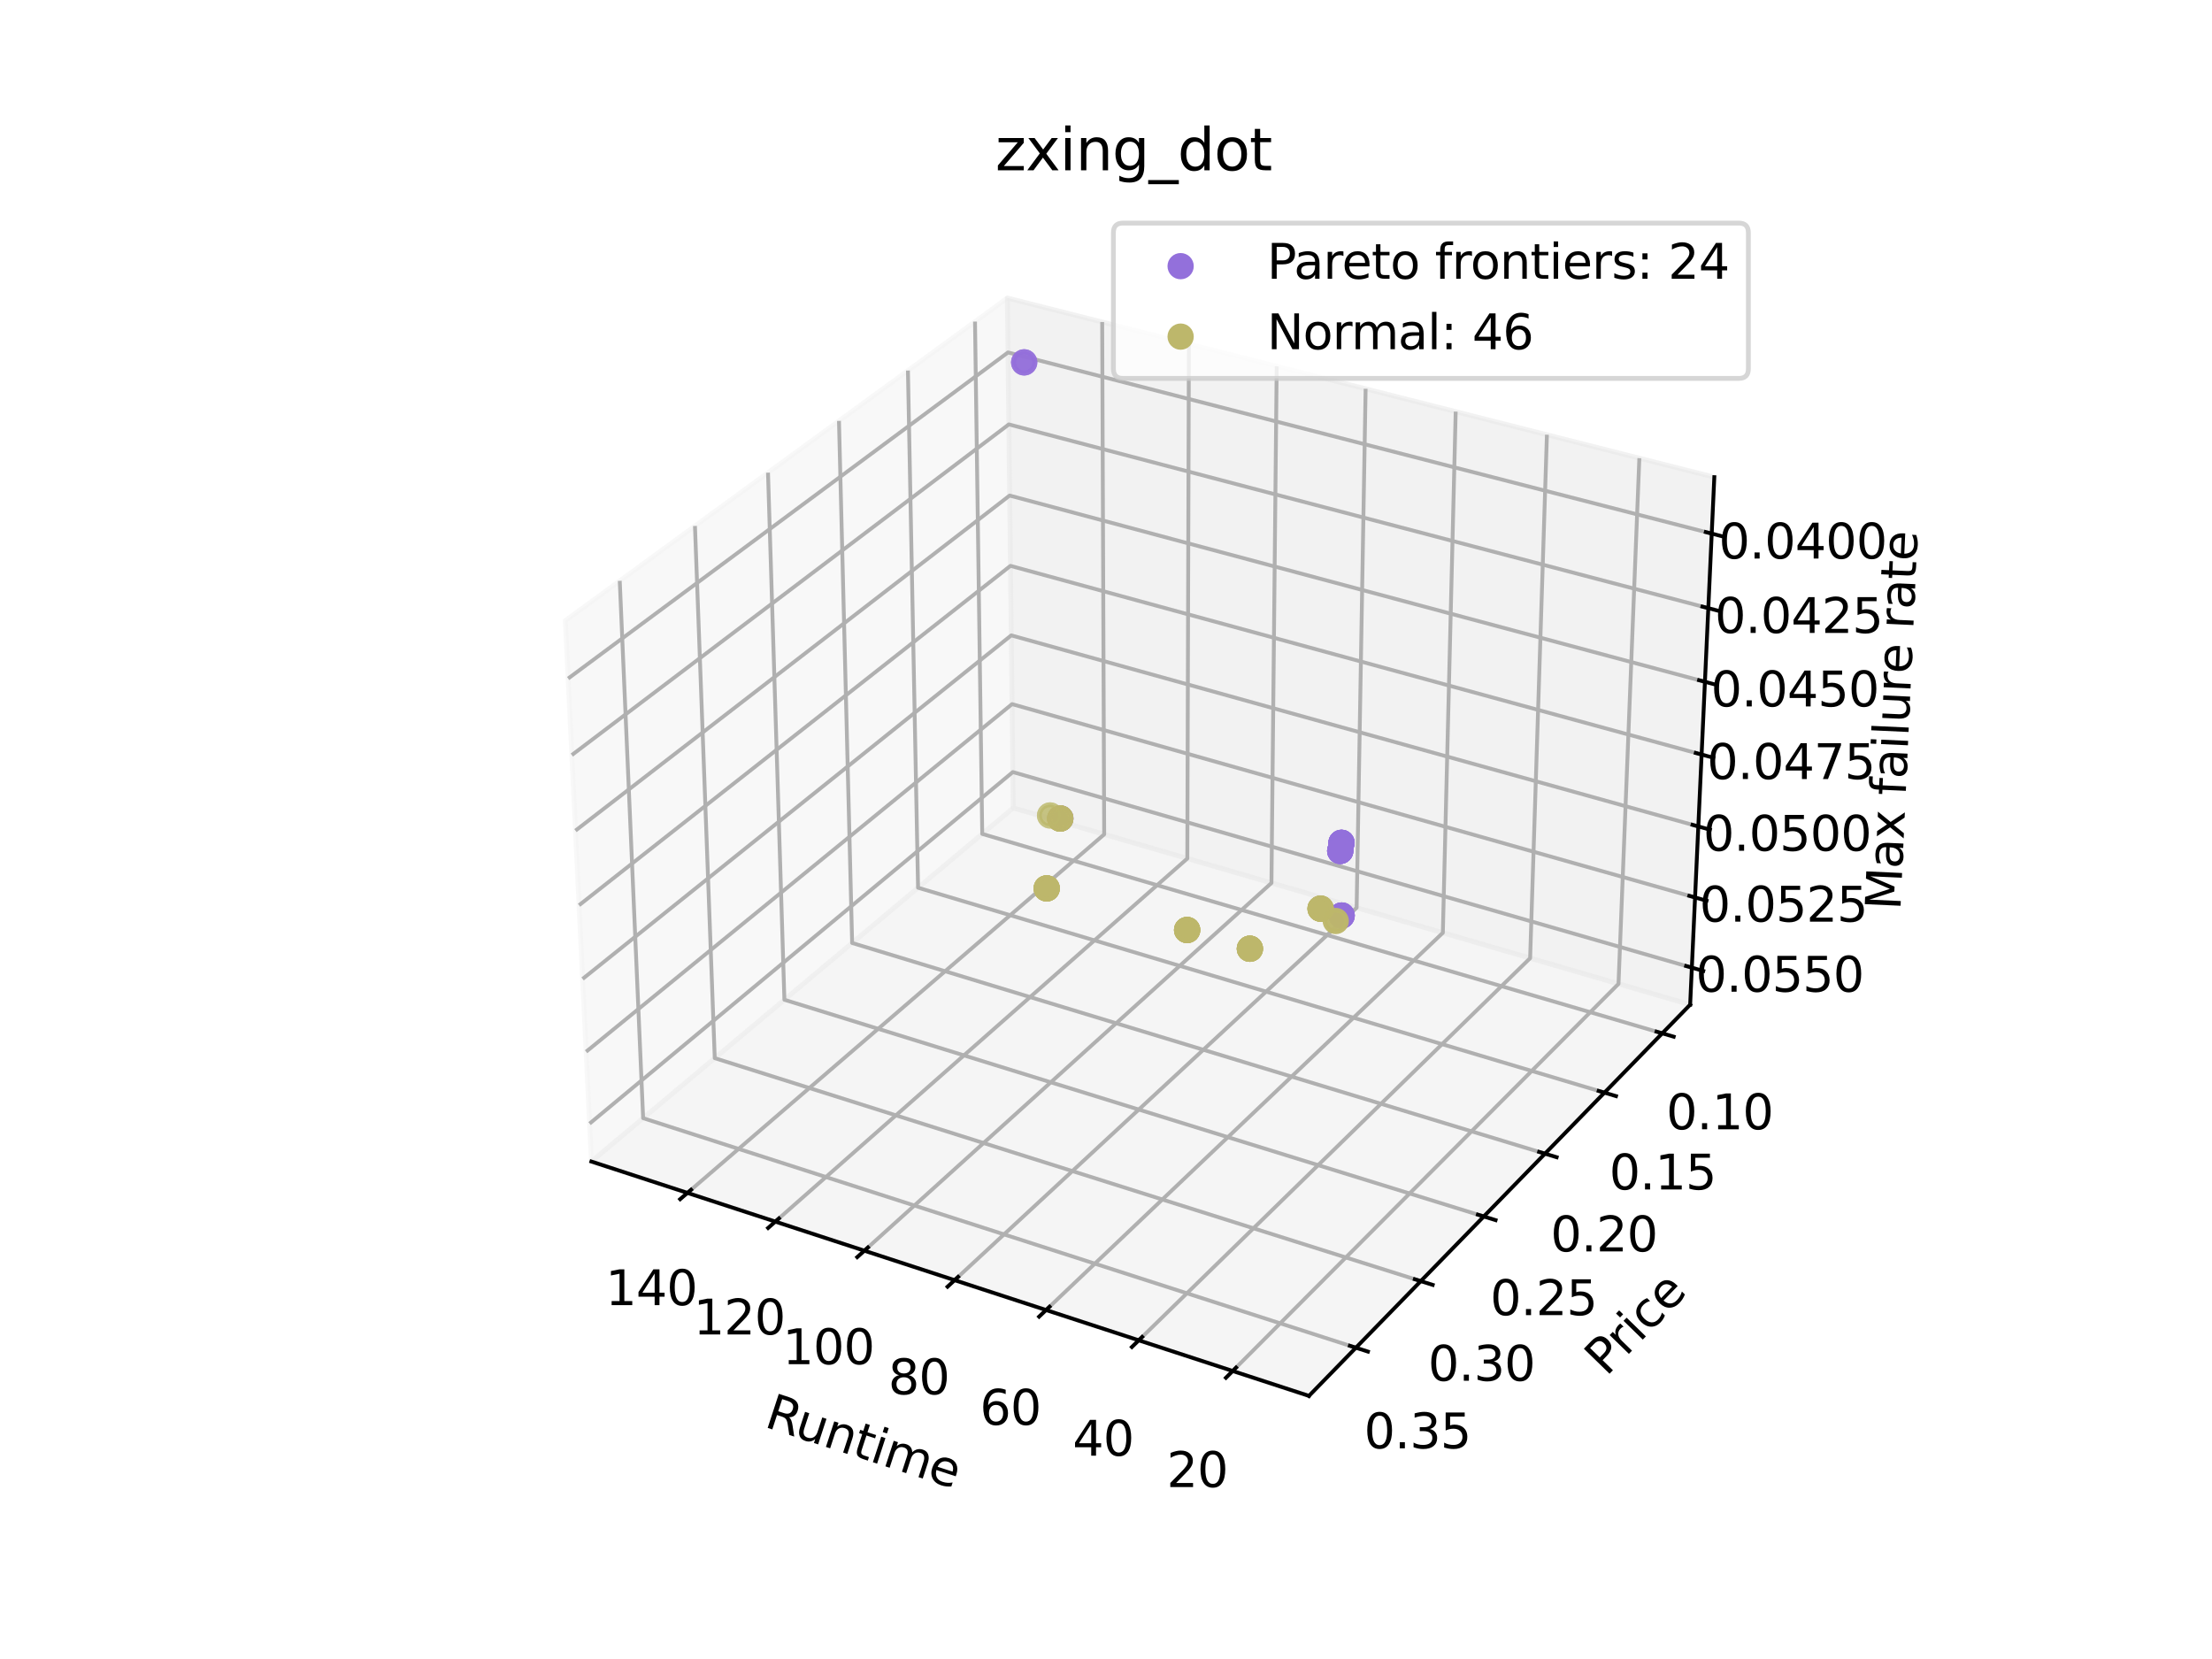 <?xml version="1.0" encoding="utf-8" standalone="no"?>
<!DOCTYPE svg PUBLIC "-//W3C//DTD SVG 1.1//EN"
  "http://www.w3.org/Graphics/SVG/1.1/DTD/svg11.dtd">
<svg xmlns:xlink="http://www.w3.org/1999/xlink" width="460.8pt" height="345.6pt" viewBox="0 0 460.8 345.6" xmlns="http://www.w3.org/2000/svg" version="1.1">
 <defs>
  <style type="text/css">*{stroke-linejoin: round; stroke-linecap: butt}</style>
 </defs>
 <g id="figure_1">
  <g id="patch_1">
   <path d="M 0 345.6 
L 460.8 345.6 
L 460.8 0 
L 0 0 
z
" style="fill: #ffffff"/>
  </g>
  <g id="patch_2">
   <path d="M 103.104 307.584 
L 369.216 307.584 
L 369.216 41.472 
L 103.104 41.472 
z
" style="fill: #ffffff"/>
  </g>
  <g id="pane3d_1">
   <g id="patch_3">
    <path d="M 209.855 62.074 
L 117.77 129.273 
L 123.197 241.969 
L 211.076 168.307 
" style="fill: #f2f2f2; opacity: 0.5; stroke: #f2f2f2; stroke-linejoin: miter"/>
   </g>
  </g>
  <g id="pane3d_2">
   <g id="patch_4">
    <path d="M 357.123 99.402 
L 209.855 62.074 
L 211.076 168.307 
L 352.09 209.295 
" style="fill: #e6e6e6; opacity: 0.5; stroke: #e6e6e6; stroke-linejoin: miter"/>
   </g>
  </g>
  <g id="pane3d_3">
   <g id="patch_5">
    <path d="M 352.09 209.295 
L 211.076 168.307 
L 123.197 241.969 
L 272.679 290.79 
" style="fill: #ececec; opacity: 0.5; stroke: #ececec; stroke-linejoin: miter"/>
   </g>
  </g>
  <g id="grid3d_1">
   <g id="Line3DCollection_1">
    <path d="M 256.794 285.602 
L 337.164 204.956 
L 341.505 95.443 
" style="fill: none; stroke: #b0b0b0; stroke-width: 0.8"/>
    <path d="M 237.222 279.21 
L 318.754 199.605 
L 322.252 90.563 
" style="fill: none; stroke: #b0b0b0; stroke-width: 0.8"/>
    <path d="M 217.913 272.904 
L 300.571 194.32 
L 303.247 85.746 
" style="fill: none; stroke: #b0b0b0; stroke-width: 0.8"/>
    <path d="M 198.862 266.682 
L 282.611 189.1 
L 284.484 80.99 
" style="fill: none; stroke: #b0b0b0; stroke-width: 0.8"/>
    <path d="M 180.064 260.542 
L 264.868 183.943 
L 265.959 76.295 
" style="fill: none; stroke: #b0b0b0; stroke-width: 0.8"/>
    <path d="M 161.513 254.483 
L 247.34 178.848 
L 247.668 71.659 
" style="fill: none; stroke: #b0b0b0; stroke-width: 0.8"/>
    <path d="M 143.205 248.504 
L 230.023 173.815 
L 229.605 67.08 
" style="fill: none; stroke: #b0b0b0; stroke-width: 0.8"/>
   </g>
  </g>
  <g id="grid3d_2">
   <g id="Line3DCollection_2">
    <path d="M 203.111 66.995 
L 204.618 173.721 
L 346.278 215.26 
" style="fill: none; stroke: #b0b0b0; stroke-width: 0.8"/>
    <path d="M 189.14 77.19 
L 191.249 184.927 
L 334.235 227.618 
" style="fill: none; stroke: #b0b0b0; stroke-width: 0.8"/>
    <path d="M 174.772 87.676 
L 177.517 196.438 
L 321.848 240.331 
" style="fill: none; stroke: #b0b0b0; stroke-width: 0.8"/>
    <path d="M 159.989 98.464 
L 163.405 208.267 
L 309.1 253.414 
" style="fill: none; stroke: #b0b0b0; stroke-width: 0.8"/>
    <path d="M 144.772 109.568 
L 148.897 220.427 
L 295.975 266.883 
" style="fill: none; stroke: #b0b0b0; stroke-width: 0.8"/>
    <path d="M 129.104 121.002 
L 133.977 232.933 
L 282.458 280.754 
" style="fill: none; stroke: #b0b0b0; stroke-width: 0.8"/>
   </g>
  </g>
  <g id="grid3d_3">
   <g id="Line3DCollection_3">
    <path d="M 356.584 111.16 
L 209.985 73.419 
L 118.352 141.349 
" style="fill: none; stroke: #b0b0b0; stroke-width: 0.8"/>
    <path d="M 355.873 126.689 
L 210.157 88.41 
L 119.119 157.291 
" style="fill: none; stroke: #b0b0b0; stroke-width: 0.8"/>
    <path d="M 355.171 142.03 
L 210.328 103.229 
L 119.878 173.033 
" style="fill: none; stroke: #b0b0b0; stroke-width: 0.8"/>
    <path d="M 354.477 157.186 
L 210.496 117.878 
L 120.626 188.578 
" style="fill: none; stroke: #b0b0b0; stroke-width: 0.8"/>
    <path d="M 353.791 172.161 
L 210.663 132.36 
L 121.365 203.931 
" style="fill: none; stroke: #b0b0b0; stroke-width: 0.8"/>
    <path d="M 353.113 186.959 
L 210.827 146.679 
L 122.096 219.094 
" style="fill: none; stroke: #b0b0b0; stroke-width: 0.8"/>
    <path d="M 352.444 201.581 
L 210.99 160.836 
L 122.817 234.071 
" style="fill: none; stroke: #b0b0b0; stroke-width: 0.8"/>
   </g>
  </g>
  <g id="axis3d_1">
   <g id="line2d_1">
    <path d="M 123.197 241.969 
L 272.679 290.79 
" style="fill: none; stroke: #000000; stroke-width: 0.8; stroke-linecap: square"/>
   </g>
   <g id="xtick_1">
    <g id="line2d_2">
     <path d="M 257.496 284.897 
L 255.386 287.015 
" style="fill: none; stroke: #000000; stroke-width: 0.8; stroke-linecap: square"/>
    </g>
    <g id="text_1">
     <!-- 20 -->
     <g transform="translate(243.046 309.778) scale(0.1 -0.1)">
      <defs>
       <path id="DejaVuSans-32" d="M 1228 531 
L 3431 531 
L 3431 0 
L 469 0 
L 469 531 
Q 828 903 1448 1529 
Q 2069 2156 2228 2338 
Q 2531 2678 2651 2914 
Q 2772 3150 2772 3378 
Q 2772 3750 2511 3984 
Q 2250 4219 1831 4219 
Q 1534 4219 1204 4116 
Q 875 4013 500 3803 
L 500 4441 
Q 881 4594 1212 4672 
Q 1544 4750 1819 4750 
Q 2544 4750 2975 4387 
Q 3406 4025 3406 3419 
Q 3406 3131 3298 2873 
Q 3191 2616 2906 2266 
Q 2828 2175 2409 1742 
Q 1991 1309 1228 531 
z
" transform="scale(0.016)"/>
       <path id="DejaVuSans-30" d="M 2034 4250 
Q 1547 4250 1301 3770 
Q 1056 3291 1056 2328 
Q 1056 1369 1301 889 
Q 1547 409 2034 409 
Q 2525 409 2770 889 
Q 3016 1369 3016 2328 
Q 3016 3291 2770 3770 
Q 2525 4250 2034 4250 
z
M 2034 4750 
Q 2819 4750 3233 4129 
Q 3647 3509 3647 2328 
Q 3647 1150 3233 529 
Q 2819 -91 2034 -91 
Q 1250 -91 836 529 
Q 422 1150 422 2328 
Q 422 3509 836 4129 
Q 1250 4750 2034 4750 
z
" transform="scale(0.016)"/>
      </defs>
      <use xlink:href="#DejaVuSans-32"/>
      <use xlink:href="#DejaVuSans-30" x="63.623"/>
     </g>
    </g>
   </g>
   <g id="xtick_2">
    <g id="line2d_3">
     <path d="M 237.934 278.514 
L 235.795 280.604 
" style="fill: none; stroke: #000000; stroke-width: 0.8; stroke-linecap: square"/>
    </g>
    <g id="text_2">
     <!-- 40 -->
     <g transform="translate(223.449 303.249) scale(0.1 -0.1)">
      <defs>
       <path id="DejaVuSans-34" d="M 2419 4116 
L 825 1625 
L 2419 1625 
L 2419 4116 
z
M 2253 4666 
L 3047 4666 
L 3047 1625 
L 3713 1625 
L 3713 1100 
L 3047 1100 
L 3047 0 
L 2419 0 
L 2419 1100 
L 313 1100 
L 313 1709 
L 2253 4666 
z
" transform="scale(0.016)"/>
      </defs>
      <use xlink:href="#DejaVuSans-34"/>
      <use xlink:href="#DejaVuSans-30" x="63.623"/>
     </g>
    </g>
   </g>
   <g id="xtick_3">
    <g id="line2d_4">
     <path d="M 218.635 272.218 
L 216.467 274.279 
" style="fill: none; stroke: #000000; stroke-width: 0.8; stroke-linecap: square"/>
    </g>
    <g id="text_3">
     <!-- 60 -->
     <g transform="translate(204.116 296.808) scale(0.1 -0.1)">
      <defs>
       <path id="DejaVuSans-36" d="M 2113 2584 
Q 1688 2584 1439 2293 
Q 1191 2003 1191 1497 
Q 1191 994 1439 701 
Q 1688 409 2113 409 
Q 2538 409 2786 701 
Q 3034 994 3034 1497 
Q 3034 2003 2786 2293 
Q 2538 2584 2113 2584 
z
M 3366 4563 
L 3366 3988 
Q 3128 4100 2886 4159 
Q 2644 4219 2406 4219 
Q 1781 4219 1451 3797 
Q 1122 3375 1075 2522 
Q 1259 2794 1537 2939 
Q 1816 3084 2150 3084 
Q 2853 3084 3261 2657 
Q 3669 2231 3669 1497 
Q 3669 778 3244 343 
Q 2819 -91 2113 -91 
Q 1303 -91 875 529 
Q 447 1150 447 2328 
Q 447 3434 972 4092 
Q 1497 4750 2381 4750 
Q 2619 4750 2861 4703 
Q 3103 4656 3366 4563 
z
" transform="scale(0.016)"/>
      </defs>
      <use xlink:href="#DejaVuSans-36"/>
      <use xlink:href="#DejaVuSans-30" x="63.623"/>
     </g>
    </g>
   </g>
   <g id="xtick_4">
    <g id="line2d_5">
     <path d="M 199.593 266.005 
L 197.398 268.038 
" style="fill: none; stroke: #000000; stroke-width: 0.8; stroke-linecap: square"/>
    </g>
    <g id="text_4">
     <!-- 80 -->
     <g transform="translate(185.043 290.453) scale(0.1 -0.1)">
      <defs>
       <path id="DejaVuSans-38" d="M 2034 2216 
Q 1584 2216 1326 1975 
Q 1069 1734 1069 1313 
Q 1069 891 1326 650 
Q 1584 409 2034 409 
Q 2484 409 2743 651 
Q 3003 894 3003 1313 
Q 3003 1734 2745 1975 
Q 2488 2216 2034 2216 
z
M 1403 2484 
Q 997 2584 770 2862 
Q 544 3141 544 3541 
Q 544 4100 942 4425 
Q 1341 4750 2034 4750 
Q 2731 4750 3128 4425 
Q 3525 4100 3525 3541 
Q 3525 3141 3298 2862 
Q 3072 2584 2669 2484 
Q 3125 2378 3379 2068 
Q 3634 1759 3634 1313 
Q 3634 634 3220 271 
Q 2806 -91 2034 -91 
Q 1263 -91 848 271 
Q 434 634 434 1313 
Q 434 1759 690 2068 
Q 947 2378 1403 2484 
z
M 1172 3481 
Q 1172 3119 1398 2916 
Q 1625 2713 2034 2713 
Q 2441 2713 2670 2916 
Q 2900 3119 2900 3481 
Q 2900 3844 2670 4047 
Q 2441 4250 2034 4250 
Q 1625 4250 1398 4047 
Q 1172 3844 1172 3481 
z
" transform="scale(0.016)"/>
      </defs>
      <use xlink:href="#DejaVuSans-38"/>
      <use xlink:href="#DejaVuSans-30" x="63.623"/>
     </g>
    </g>
   </g>
   <g id="xtick_5">
    <g id="line2d_6">
     <path d="M 180.804 259.874 
L 178.582 261.881 
" style="fill: none; stroke: #000000; stroke-width: 0.8; stroke-linecap: square"/>
    </g>
    <g id="text_5">
     <!-- 100 -->
     <g transform="translate(163.042 284.182) scale(0.1 -0.1)">
      <defs>
       <path id="DejaVuSans-31" d="M 794 531 
L 1825 531 
L 1825 4091 
L 703 3866 
L 703 4441 
L 1819 4666 
L 2450 4666 
L 2450 531 
L 3481 531 
L 3481 0 
L 794 0 
L 794 531 
z
" transform="scale(0.016)"/>
      </defs>
      <use xlink:href="#DejaVuSans-31"/>
      <use xlink:href="#DejaVuSans-30" x="63.623"/>
      <use xlink:href="#DejaVuSans-30" x="127.246"/>
     </g>
    </g>
   </g>
   <g id="xtick_6">
    <g id="line2d_7">
     <path d="M 162.261 253.824 
L 160.014 255.805 
" style="fill: none; stroke: #000000; stroke-width: 0.8; stroke-linecap: square"/>
    </g>
    <g id="text_6">
     <!-- 120 -->
     <g transform="translate(144.47 277.995) scale(0.1 -0.1)">
      <use xlink:href="#DejaVuSans-31"/>
      <use xlink:href="#DejaVuSans-32" x="63.623"/>
      <use xlink:href="#DejaVuSans-30" x="127.246"/>
     </g>
    </g>
   </g>
   <g id="xtick_7">
    <g id="line2d_8">
     <path d="M 143.961 247.853 
L 141.689 249.808 
" style="fill: none; stroke: #000000; stroke-width: 0.8; stroke-linecap: square"/>
    </g>
    <g id="text_7">
     <!-- 140 -->
     <g transform="translate(126.143 271.889) scale(0.1 -0.1)">
      <use xlink:href="#DejaVuSans-31"/>
      <use xlink:href="#DejaVuSans-34" x="63.623"/>
      <use xlink:href="#DejaVuSans-30" x="127.246"/>
     </g>
    </g>
   </g>
   <g id="text_8">
    <!-- Runtime -->
    <g transform="translate(158.969 297.148) rotate(-341.913) scale(0.1 -0.1)">
     <defs>
      <path id="DejaVuSans-52" d="M 2841 2188 
Q 3044 2119 3236 1894 
Q 3428 1669 3622 1275 
L 4263 0 
L 3584 0 
L 2988 1197 
Q 2756 1666 2539 1819 
Q 2322 1972 1947 1972 
L 1259 1972 
L 1259 0 
L 628 0 
L 628 4666 
L 2053 4666 
Q 2853 4666 3247 4331 
Q 3641 3997 3641 3322 
Q 3641 2881 3436 2590 
Q 3231 2300 2841 2188 
z
M 1259 4147 
L 1259 2491 
L 2053 2491 
Q 2509 2491 2742 2702 
Q 2975 2913 2975 3322 
Q 2975 3731 2742 3939 
Q 2509 4147 2053 4147 
L 1259 4147 
z
" transform="scale(0.016)"/>
      <path id="DejaVuSans-75" d="M 544 1381 
L 544 3500 
L 1119 3500 
L 1119 1403 
Q 1119 906 1312 657 
Q 1506 409 1894 409 
Q 2359 409 2629 706 
Q 2900 1003 2900 1516 
L 2900 3500 
L 3475 3500 
L 3475 0 
L 2900 0 
L 2900 538 
Q 2691 219 2414 64 
Q 2138 -91 1772 -91 
Q 1169 -91 856 284 
Q 544 659 544 1381 
z
M 1991 3584 
L 1991 3584 
z
" transform="scale(0.016)"/>
      <path id="DejaVuSans-6e" d="M 3513 2113 
L 3513 0 
L 2938 0 
L 2938 2094 
Q 2938 2591 2744 2837 
Q 2550 3084 2163 3084 
Q 1697 3084 1428 2787 
Q 1159 2491 1159 1978 
L 1159 0 
L 581 0 
L 581 3500 
L 1159 3500 
L 1159 2956 
Q 1366 3272 1645 3428 
Q 1925 3584 2291 3584 
Q 2894 3584 3203 3211 
Q 3513 2838 3513 2113 
z
" transform="scale(0.016)"/>
      <path id="DejaVuSans-74" d="M 1172 4494 
L 1172 3500 
L 2356 3500 
L 2356 3053 
L 1172 3053 
L 1172 1153 
Q 1172 725 1289 603 
Q 1406 481 1766 481 
L 2356 481 
L 2356 0 
L 1766 0 
Q 1100 0 847 248 
Q 594 497 594 1153 
L 594 3053 
L 172 3053 
L 172 3500 
L 594 3500 
L 594 4494 
L 1172 4494 
z
" transform="scale(0.016)"/>
      <path id="DejaVuSans-69" d="M 603 3500 
L 1178 3500 
L 1178 0 
L 603 0 
L 603 3500 
z
M 603 4863 
L 1178 4863 
L 1178 4134 
L 603 4134 
L 603 4863 
z
" transform="scale(0.016)"/>
      <path id="DejaVuSans-6d" d="M 3328 2828 
Q 3544 3216 3844 3400 
Q 4144 3584 4550 3584 
Q 5097 3584 5394 3201 
Q 5691 2819 5691 2113 
L 5691 0 
L 5113 0 
L 5113 2094 
Q 5113 2597 4934 2840 
Q 4756 3084 4391 3084 
Q 3944 3084 3684 2787 
Q 3425 2491 3425 1978 
L 3425 0 
L 2847 0 
L 2847 2094 
Q 2847 2600 2669 2842 
Q 2491 3084 2119 3084 
Q 1678 3084 1418 2786 
Q 1159 2488 1159 1978 
L 1159 0 
L 581 0 
L 581 3500 
L 1159 3500 
L 1159 2956 
Q 1356 3278 1631 3431 
Q 1906 3584 2284 3584 
Q 2666 3584 2933 3390 
Q 3200 3197 3328 2828 
z
" transform="scale(0.016)"/>
      <path id="DejaVuSans-65" d="M 3597 1894 
L 3597 1613 
L 953 1613 
Q 991 1019 1311 708 
Q 1631 397 2203 397 
Q 2534 397 2845 478 
Q 3156 559 3463 722 
L 3463 178 
Q 3153 47 2828 -22 
Q 2503 -91 2169 -91 
Q 1331 -91 842 396 
Q 353 884 353 1716 
Q 353 2575 817 3079 
Q 1281 3584 2069 3584 
Q 2775 3584 3186 3129 
Q 3597 2675 3597 1894 
z
M 3022 2063 
Q 3016 2534 2758 2815 
Q 2500 3097 2075 3097 
Q 1594 3097 1305 2825 
Q 1016 2553 972 2059 
L 3022 2063 
z
" transform="scale(0.016)"/>
     </defs>
     <use xlink:href="#DejaVuSans-52"/>
     <use xlink:href="#DejaVuSans-75" x="64.982"/>
     <use xlink:href="#DejaVuSans-6e" x="128.361"/>
     <use xlink:href="#DejaVuSans-74" x="191.74"/>
     <use xlink:href="#DejaVuSans-69" x="230.949"/>
     <use xlink:href="#DejaVuSans-6d" x="258.732"/>
     <use xlink:href="#DejaVuSans-65" x="356.145"/>
    </g>
   </g>
  </g>
  <g id="axis3d_2">
   <g id="line2d_9">
    <path d="M 352.09 209.295 
L 272.679 290.79 
" style="fill: none; stroke: #000000; stroke-width: 0.8; stroke-linecap: square"/>
   </g>
   <g id="xtick_8">
    <g id="line2d_10">
     <path d="M 345.089 214.911 
L 348.659 215.958 
" style="fill: none; stroke: #000000; stroke-width: 0.8; stroke-linecap: square"/>
    </g>
    <g id="text_9">
     <!-- 0.10 -->
     <g transform="translate(347.11 235.249) scale(0.1 -0.1)">
      <defs>
       <path id="DejaVuSans-2e" d="M 684 794 
L 1344 794 
L 1344 0 
L 684 0 
L 684 794 
z
" transform="scale(0.016)"/>
      </defs>
      <use xlink:href="#DejaVuSans-30"/>
      <use xlink:href="#DejaVuSans-2e" x="63.623"/>
      <use xlink:href="#DejaVuSans-31" x="95.41"/>
      <use xlink:href="#DejaVuSans-30" x="159.033"/>
     </g>
    </g>
   </g>
   <g id="xtick_9">
    <g id="line2d_11">
     <path d="M 333.034 227.26 
L 336.641 228.337 
" style="fill: none; stroke: #000000; stroke-width: 0.8; stroke-linecap: square"/>
    </g>
    <g id="text_10">
     <!-- 0.15 -->
     <g transform="translate(335.23 247.79) scale(0.1 -0.1)">
      <defs>
       <path id="DejaVuSans-35" d="M 691 4666 
L 3169 4666 
L 3169 4134 
L 1269 4134 
L 1269 2991 
Q 1406 3038 1543 3061 
Q 1681 3084 1819 3084 
Q 2600 3084 3056 2656 
Q 3513 2228 3513 1497 
Q 3513 744 3044 326 
Q 2575 -91 1722 -91 
Q 1428 -91 1123 -41 
Q 819 9 494 109 
L 494 744 
Q 775 591 1075 516 
Q 1375 441 1709 441 
Q 2250 441 2565 725 
Q 2881 1009 2881 1497 
Q 2881 1984 2565 2268 
Q 2250 2553 1709 2553 
Q 1456 2553 1204 2497 
Q 953 2441 691 2322 
L 691 4666 
z
" transform="scale(0.016)"/>
      </defs>
      <use xlink:href="#DejaVuSans-30"/>
      <use xlink:href="#DejaVuSans-2e" x="63.623"/>
      <use xlink:href="#DejaVuSans-31" x="95.41"/>
      <use xlink:href="#DejaVuSans-35" x="159.033"/>
     </g>
    </g>
   </g>
   <g id="xtick_10">
    <g id="line2d_12">
     <path d="M 320.634 239.962 
L 324.277 241.07 
" style="fill: none; stroke: #000000; stroke-width: 0.8; stroke-linecap: square"/>
    </g>
    <g id="text_11">
     <!-- 0.20 -->
     <g transform="translate(323.009 260.69) scale(0.1 -0.1)">
      <use xlink:href="#DejaVuSans-30"/>
      <use xlink:href="#DejaVuSans-2e" x="63.623"/>
      <use xlink:href="#DejaVuSans-32" x="95.41"/>
      <use xlink:href="#DejaVuSans-30" x="159.033"/>
     </g>
    </g>
   </g>
   <g id="xtick_11">
    <g id="line2d_13">
     <path d="M 307.874 253.034 
L 311.554 254.175 
" style="fill: none; stroke: #000000; stroke-width: 0.8; stroke-linecap: square"/>
    </g>
    <g id="text_12">
     <!-- 0.25 -->
     <g transform="translate(310.432 273.966) scale(0.1 -0.1)">
      <use xlink:href="#DejaVuSans-30"/>
      <use xlink:href="#DejaVuSans-2e" x="63.623"/>
      <use xlink:href="#DejaVuSans-32" x="95.41"/>
      <use xlink:href="#DejaVuSans-35" x="159.033"/>
     </g>
    </g>
   </g>
   <g id="xtick_12">
    <g id="line2d_14">
     <path d="M 294.737 266.491 
L 298.455 267.666 
" style="fill: none; stroke: #000000; stroke-width: 0.8; stroke-linecap: square"/>
    </g>
    <g id="text_13">
     <!-- 0.30 -->
     <g transform="translate(297.484 287.634) scale(0.1 -0.1)">
      <defs>
       <path id="DejaVuSans-33" d="M 2597 2516 
Q 3050 2419 3304 2112 
Q 3559 1806 3559 1356 
Q 3559 666 3084 287 
Q 2609 -91 1734 -91 
Q 1441 -91 1130 -33 
Q 819 25 488 141 
L 488 750 
Q 750 597 1062 519 
Q 1375 441 1716 441 
Q 2309 441 2620 675 
Q 2931 909 2931 1356 
Q 2931 1769 2642 2001 
Q 2353 2234 1838 2234 
L 1294 2234 
L 1294 2753 
L 1863 2753 
Q 2328 2753 2575 2939 
Q 2822 3125 2822 3475 
Q 2822 3834 2567 4026 
Q 2313 4219 1838 4219 
Q 1578 4219 1281 4162 
Q 984 4106 628 3988 
L 628 4550 
Q 988 4650 1302 4700 
Q 1616 4750 1894 4750 
Q 2613 4750 3031 4423 
Q 3450 4097 3450 3541 
Q 3450 3153 3228 2886 
Q 3006 2619 2597 2516 
z
" transform="scale(0.016)"/>
      </defs>
      <use xlink:href="#DejaVuSans-30"/>
      <use xlink:href="#DejaVuSans-2e" x="63.623"/>
      <use xlink:href="#DejaVuSans-33" x="95.41"/>
      <use xlink:href="#DejaVuSans-30" x="159.033"/>
     </g>
    </g>
   </g>
   <g id="xtick_13">
    <g id="line2d_15">
     <path d="M 281.207 280.352 
L 284.963 281.561 
" style="fill: none; stroke: #000000; stroke-width: 0.8; stroke-linecap: square"/>
    </g>
    <g id="text_14">
     <!-- 0.35 -->
     <g transform="translate(284.149 301.711) scale(0.1 -0.1)">
      <use xlink:href="#DejaVuSans-30"/>
      <use xlink:href="#DejaVuSans-2e" x="63.623"/>
      <use xlink:href="#DejaVuSans-33" x="95.41"/>
      <use xlink:href="#DejaVuSans-35" x="159.033"/>
     </g>
    </g>
   </g>
   <g id="text_15">
    <!-- Price -->
    <g transform="translate(334.596 286.891) rotate(-45.742) scale(0.1 -0.1)">
     <defs>
      <path id="DejaVuSans-50" d="M 1259 4147 
L 1259 2394 
L 2053 2394 
Q 2494 2394 2734 2622 
Q 2975 2850 2975 3272 
Q 2975 3691 2734 3919 
Q 2494 4147 2053 4147 
L 1259 4147 
z
M 628 4666 
L 2053 4666 
Q 2838 4666 3239 4311 
Q 3641 3956 3641 3272 
Q 3641 2581 3239 2228 
Q 2838 1875 2053 1875 
L 1259 1875 
L 1259 0 
L 628 0 
L 628 4666 
z
" transform="scale(0.016)"/>
      <path id="DejaVuSans-72" d="M 2631 2963 
Q 2534 3019 2420 3045 
Q 2306 3072 2169 3072 
Q 1681 3072 1420 2755 
Q 1159 2438 1159 1844 
L 1159 0 
L 581 0 
L 581 3500 
L 1159 3500 
L 1159 2956 
Q 1341 3275 1631 3429 
Q 1922 3584 2338 3584 
Q 2397 3584 2469 3576 
Q 2541 3569 2628 3553 
L 2631 2963 
z
" transform="scale(0.016)"/>
      <path id="DejaVuSans-63" d="M 3122 3366 
L 3122 2828 
Q 2878 2963 2633 3030 
Q 2388 3097 2138 3097 
Q 1578 3097 1268 2742 
Q 959 2388 959 1747 
Q 959 1106 1268 751 
Q 1578 397 2138 397 
Q 2388 397 2633 464 
Q 2878 531 3122 666 
L 3122 134 
Q 2881 22 2623 -34 
Q 2366 -91 2075 -91 
Q 1284 -91 818 406 
Q 353 903 353 1747 
Q 353 2603 823 3093 
Q 1294 3584 2113 3584 
Q 2378 3584 2631 3529 
Q 2884 3475 3122 3366 
z
" transform="scale(0.016)"/>
     </defs>
     <use xlink:href="#DejaVuSans-50"/>
     <use xlink:href="#DejaVuSans-72" x="58.553"/>
     <use xlink:href="#DejaVuSans-69" x="99.666"/>
     <use xlink:href="#DejaVuSans-63" x="127.449"/>
     <use xlink:href="#DejaVuSans-65" x="182.43"/>
    </g>
   </g>
  </g>
  <g id="axis3d_3">
   <g id="line2d_16">
    <path d="M 352.09 209.295 
L 357.123 99.402 
" style="fill: none; stroke: #000000; stroke-width: 0.8; stroke-linecap: square"/>
   </g>
   <g id="xtick_14">
    <g id="line2d_17">
     <path d="M 355.352 110.842 
L 359.053 111.795 
" style="fill: none; stroke: #000000; stroke-width: 0.8; stroke-linecap: square"/>
    </g>
    <g id="text_16">
     <!-- 0.0400 -->
     <g transform="translate(358.051 116.355) scale(0.1 -0.1)">
      <use xlink:href="#DejaVuSans-30"/>
      <use xlink:href="#DejaVuSans-2e" x="63.623"/>
      <use xlink:href="#DejaVuSans-30" x="95.41"/>
      <use xlink:href="#DejaVuSans-34" x="159.033"/>
      <use xlink:href="#DejaVuSans-30" x="222.656"/>
      <use xlink:href="#DejaVuSans-30" x="286.279"/>
     </g>
    </g>
   </g>
   <g id="xtick_15">
    <g id="line2d_18">
     <path d="M 354.648 126.367 
L 358.326 127.333 
" style="fill: none; stroke: #000000; stroke-width: 0.8; stroke-linecap: square"/>
    </g>
    <g id="text_17">
     <!-- 0.0425 -->
     <g transform="translate(357.227 131.851) scale(0.1 -0.1)">
      <use xlink:href="#DejaVuSans-30"/>
      <use xlink:href="#DejaVuSans-2e" x="63.623"/>
      <use xlink:href="#DejaVuSans-30" x="95.41"/>
      <use xlink:href="#DejaVuSans-34" x="159.033"/>
      <use xlink:href="#DejaVuSans-32" x="222.656"/>
      <use xlink:href="#DejaVuSans-35" x="286.279"/>
     </g>
    </g>
   </g>
   <g id="xtick_16">
    <g id="line2d_19">
     <path d="M 353.953 141.703 
L 357.608 142.682 
" style="fill: none; stroke: #000000; stroke-width: 0.8; stroke-linecap: square"/>
    </g>
    <g id="text_18">
     <!-- 0.0450 -->
     <g transform="translate(356.413 147.159) scale(0.1 -0.1)">
      <use xlink:href="#DejaVuSans-30"/>
      <use xlink:href="#DejaVuSans-2e" x="63.623"/>
      <use xlink:href="#DejaVuSans-30" x="95.41"/>
      <use xlink:href="#DejaVuSans-34" x="159.033"/>
      <use xlink:href="#DejaVuSans-35" x="222.656"/>
      <use xlink:href="#DejaVuSans-30" x="286.279"/>
     </g>
    </g>
   </g>
   <g id="xtick_17">
    <g id="line2d_20">
     <path d="M 353.267 156.856 
L 356.899 157.847 
" style="fill: none; stroke: #000000; stroke-width: 0.8; stroke-linecap: square"/>
    </g>
    <g id="text_19">
     <!-- 0.0475 -->
     <g transform="translate(355.609 162.284) scale(0.1 -0.1)">
      <defs>
       <path id="DejaVuSans-37" d="M 525 4666 
L 3525 4666 
L 3525 4397 
L 1831 0 
L 1172 0 
L 2766 4134 
L 525 4134 
L 525 4666 
z
" transform="scale(0.016)"/>
      </defs>
      <use xlink:href="#DejaVuSans-30"/>
      <use xlink:href="#DejaVuSans-2e" x="63.623"/>
      <use xlink:href="#DejaVuSans-30" x="95.41"/>
      <use xlink:href="#DejaVuSans-34" x="159.033"/>
      <use xlink:href="#DejaVuSans-37" x="222.656"/>
      <use xlink:href="#DejaVuSans-35" x="286.279"/>
     </g>
    </g>
   </g>
   <g id="xtick_18">
    <g id="line2d_21">
     <path d="M 352.589 171.827 
L 356.198 172.831 
" style="fill: none; stroke: #000000; stroke-width: 0.8; stroke-linecap: square"/>
    </g>
    <g id="text_20">
     <!-- 0.0500 -->
     <g transform="translate(354.814 177.228) scale(0.1 -0.1)">
      <use xlink:href="#DejaVuSans-30"/>
      <use xlink:href="#DejaVuSans-2e" x="63.623"/>
      <use xlink:href="#DejaVuSans-30" x="95.41"/>
      <use xlink:href="#DejaVuSans-35" x="159.033"/>
      <use xlink:href="#DejaVuSans-30" x="222.656"/>
      <use xlink:href="#DejaVuSans-30" x="286.279"/>
     </g>
    </g>
   </g>
   <g id="xtick_19">
    <g id="line2d_22">
     <path d="M 351.919 186.62 
L 355.505 187.636 
" style="fill: none; stroke: #000000; stroke-width: 0.8; stroke-linecap: square"/>
    </g>
    <g id="text_21">
     <!-- 0.0525 -->
     <g transform="translate(354.029 191.996) scale(0.1 -0.1)">
      <use xlink:href="#DejaVuSans-30"/>
      <use xlink:href="#DejaVuSans-2e" x="63.623"/>
      <use xlink:href="#DejaVuSans-30" x="95.41"/>
      <use xlink:href="#DejaVuSans-35" x="159.033"/>
      <use xlink:href="#DejaVuSans-32" x="222.656"/>
      <use xlink:href="#DejaVuSans-35" x="286.279"/>
     </g>
    </g>
   </g>
   <g id="xtick_20">
    <g id="line2d_23">
     <path d="M 351.256 201.239 
L 354.821 202.266 
" style="fill: none; stroke: #000000; stroke-width: 0.8; stroke-linecap: square"/>
    </g>
    <g id="text_22">
     <!-- 0.0550 -->
     <g transform="translate(353.253 206.59) scale(0.1 -0.1)">
      <use xlink:href="#DejaVuSans-30"/>
      <use xlink:href="#DejaVuSans-2e" x="63.623"/>
      <use xlink:href="#DejaVuSans-30" x="95.41"/>
      <use xlink:href="#DejaVuSans-35" x="159.033"/>
      <use xlink:href="#DejaVuSans-35" x="222.656"/>
      <use xlink:href="#DejaVuSans-30" x="286.279"/>
     </g>
    </g>
   </g>
   <g id="text_23">
    <!-- Max failure rate -->
    <g transform="translate(395.879 189.69) rotate(-87.378) scale(0.1 -0.1)">
     <defs>
      <path id="DejaVuSans-4d" d="M 628 4666 
L 1569 4666 
L 2759 1491 
L 3956 4666 
L 4897 4666 
L 4897 0 
L 4281 0 
L 4281 4097 
L 3078 897 
L 2444 897 
L 1241 4097 
L 1241 0 
L 628 0 
L 628 4666 
z
" transform="scale(0.016)"/>
      <path id="DejaVuSans-61" d="M 2194 1759 
Q 1497 1759 1228 1600 
Q 959 1441 959 1056 
Q 959 750 1161 570 
Q 1363 391 1709 391 
Q 2188 391 2477 730 
Q 2766 1069 2766 1631 
L 2766 1759 
L 2194 1759 
z
M 3341 1997 
L 3341 0 
L 2766 0 
L 2766 531 
Q 2569 213 2275 61 
Q 1981 -91 1556 -91 
Q 1019 -91 701 211 
Q 384 513 384 1019 
Q 384 1609 779 1909 
Q 1175 2209 1959 2209 
L 2766 2209 
L 2766 2266 
Q 2766 2663 2505 2880 
Q 2244 3097 1772 3097 
Q 1472 3097 1187 3025 
Q 903 2953 641 2809 
L 641 3341 
Q 956 3463 1253 3523 
Q 1550 3584 1831 3584 
Q 2591 3584 2966 3190 
Q 3341 2797 3341 1997 
z
" transform="scale(0.016)"/>
      <path id="DejaVuSans-78" d="M 3513 3500 
L 2247 1797 
L 3578 0 
L 2900 0 
L 1881 1375 
L 863 0 
L 184 0 
L 1544 1831 
L 300 3500 
L 978 3500 
L 1906 2253 
L 2834 3500 
L 3513 3500 
z
" transform="scale(0.016)"/>
      <path id="DejaVuSans-20" transform="scale(0.016)"/>
      <path id="DejaVuSans-66" d="M 2375 4863 
L 2375 4384 
L 1825 4384 
Q 1516 4384 1395 4259 
Q 1275 4134 1275 3809 
L 1275 3500 
L 2222 3500 
L 2222 3053 
L 1275 3053 
L 1275 0 
L 697 0 
L 697 3053 
L 147 3053 
L 147 3500 
L 697 3500 
L 697 3744 
Q 697 4328 969 4595 
Q 1241 4863 1831 4863 
L 2375 4863 
z
" transform="scale(0.016)"/>
      <path id="DejaVuSans-6c" d="M 603 4863 
L 1178 4863 
L 1178 0 
L 603 0 
L 603 4863 
z
" transform="scale(0.016)"/>
     </defs>
     <use xlink:href="#DejaVuSans-4d"/>
     <use xlink:href="#DejaVuSans-61" x="86.279"/>
     <use xlink:href="#DejaVuSans-78" x="147.559"/>
     <use xlink:href="#DejaVuSans-20" x="206.738"/>
     <use xlink:href="#DejaVuSans-66" x="238.525"/>
     <use xlink:href="#DejaVuSans-61" x="273.73"/>
     <use xlink:href="#DejaVuSans-69" x="335.01"/>
     <use xlink:href="#DejaVuSans-6c" x="362.793"/>
     <use xlink:href="#DejaVuSans-75" x="390.576"/>
     <use xlink:href="#DejaVuSans-72" x="453.955"/>
     <use xlink:href="#DejaVuSans-65" x="492.818"/>
     <use xlink:href="#DejaVuSans-20" x="554.342"/>
     <use xlink:href="#DejaVuSans-72" x="586.129"/>
     <use xlink:href="#DejaVuSans-61" x="627.242"/>
     <use xlink:href="#DejaVuSans-74" x="688.521"/>
     <use xlink:href="#DejaVuSans-65" x="727.73"/>
    </g>
   </g>
  </g>
  <g id="axes_1">
   <g id="Path3DCollection_1">
    <defs>
     <path id="C0_0_39786be73b" d="M 0 2.236 
C 0.593 2.236 1.162 2 1.581 1.581 
C 2 1.162 2.236 0.593 2.236 -0 
C 2.236 -0.593 2 -1.162 1.581 -1.581 
C 1.162 -2 0.593 -2.236 0 -2.236 
C -0.593 -2.236 -1.162 -2 -1.581 -1.581 
C -2 -1.162 -2.236 -0.593 -2.236 0 
C -2.236 0.593 -2 1.162 -1.581 1.581 
C -1.162 2 -0.593 2.236 0 2.236 
z
"/>
    </defs>
    <g clip-path="url(#pa34658474e)">
     <use xlink:href="#C0_0_39786be73b" x="220.892" y="170.486" style="fill: #9370db; fill-opacity: 0.3; stroke: #9370db; stroke-opacity: 0.3"/>
    </g>
    <g clip-path="url(#pa34658474e)">
     <use xlink:href="#C0_0_39786be73b" x="220.892" y="170.486" style="fill: #9370db; fill-opacity: 0.3; stroke: #9370db; stroke-opacity: 0.3"/>
    </g>
    <g clip-path="url(#pa34658474e)">
     <use xlink:href="#C0_0_39786be73b" x="220.892" y="170.486" style="fill: #9370db; fill-opacity: 0.3; stroke: #9370db; stroke-opacity: 0.3"/>
    </g>
    <g clip-path="url(#pa34658474e)">
     <use xlink:href="#C0_0_39786be73b" x="220.892" y="170.486" style="fill: #9370db; fill-opacity: 0.3; stroke: #9370db; stroke-opacity: 0.3"/>
    </g>
    <g clip-path="url(#pa34658474e)">
     <use xlink:href="#C0_0_39786be73b" x="220.892" y="170.486" style="fill: #9370db; fill-opacity: 0.3; stroke: #9370db; stroke-opacity: 0.3"/>
    </g>
    <g clip-path="url(#pa34658474e)">
     <use xlink:href="#C0_0_39786be73b" x="213.353" y="75.486" style="fill: #9370db; fill-opacity: 0.461; stroke: #9370db; stroke-opacity: 0.461"/>
    </g>
    <g clip-path="url(#pa34658474e)">
     <use xlink:href="#C0_0_39786be73b" x="213.353" y="75.486" style="fill: #9370db; fill-opacity: 0.461; stroke: #9370db; stroke-opacity: 0.461"/>
    </g>
    <g clip-path="url(#pa34658474e)">
     <use xlink:href="#C0_0_39786be73b" x="213.353" y="75.486" style="fill: #9370db; fill-opacity: 0.461; stroke: #9370db; stroke-opacity: 0.461"/>
    </g>
    <g clip-path="url(#pa34658474e)">
     <use xlink:href="#C0_0_39786be73b" x="213.353" y="75.486" style="fill: #9370db; fill-opacity: 0.461; stroke: #9370db; stroke-opacity: 0.461"/>
    </g>
    <g clip-path="url(#pa34658474e)">
     <use xlink:href="#C0_0_39786be73b" x="213.353" y="75.486" style="fill: #9370db; fill-opacity: 0.461; stroke: #9370db; stroke-opacity: 0.461"/>
    </g>
    <g clip-path="url(#pa34658474e)">
     <use xlink:href="#C0_0_39786be73b" x="279.496" y="190.722" style="fill: #9370db; fill-opacity: 0.978; stroke: #9370db; stroke-opacity: 0.978"/>
    </g>
    <g clip-path="url(#pa34658474e)">
     <use xlink:href="#C0_0_39786be73b" x="279.496" y="190.722" style="fill: #9370db; fill-opacity: 0.978; stroke: #9370db; stroke-opacity: 0.978"/>
    </g>
    <g clip-path="url(#pa34658474e)">
     <use xlink:href="#C0_0_39786be73b" x="279.496" y="190.722" style="fill: #9370db; fill-opacity: 0.978; stroke: #9370db; stroke-opacity: 0.978"/>
    </g>
    <g clip-path="url(#pa34658474e)">
     <use xlink:href="#C0_0_39786be73b" x="279.496" y="190.722" style="fill: #9370db; fill-opacity: 0.978; stroke: #9370db; stroke-opacity: 0.978"/>
    </g>
    <g clip-path="url(#pa34658474e)">
     <use xlink:href="#C0_0_39786be73b" x="279.461" y="175.579" style="fill: #9370db; fill-opacity: 0.989; stroke: #9370db; stroke-opacity: 0.989"/>
    </g>
    <g clip-path="url(#pa34658474e)">
     <use xlink:href="#C0_0_39786be73b" x="279.461" y="175.579" style="fill: #9370db; fill-opacity: 0.989; stroke: #9370db; stroke-opacity: 0.989"/>
    </g>
    <g clip-path="url(#pa34658474e)">
     <use xlink:href="#C0_0_39786be73b" x="279.461" y="175.579" style="fill: #9370db; fill-opacity: 0.989; stroke: #9370db; stroke-opacity: 0.989"/>
    </g>
    <g clip-path="url(#pa34658474e)">
     <use xlink:href="#C0_0_39786be73b" x="279.461" y="175.579" style="fill: #9370db; fill-opacity: 0.989; stroke: #9370db; stroke-opacity: 0.989"/>
    </g>
    <g clip-path="url(#pa34658474e)">
     <use xlink:href="#C0_0_39786be73b" x="279.461" y="175.579" style="fill: #9370db; fill-opacity: 0.989; stroke: #9370db; stroke-opacity: 0.989"/>
    </g>
    <g clip-path="url(#pa34658474e)">
     <use xlink:href="#C0_0_39786be73b" x="279.19" y="177.251" style="fill: #9370db; stroke: #9370db"/>
    </g>
    <g clip-path="url(#pa34658474e)">
     <use xlink:href="#C0_0_39786be73b" x="279.19" y="177.251" style="fill: #9370db; stroke: #9370db"/>
    </g>
    <g clip-path="url(#pa34658474e)">
     <use xlink:href="#C0_0_39786be73b" x="279.19" y="177.251" style="fill: #9370db; stroke: #9370db"/>
    </g>
    <g clip-path="url(#pa34658474e)">
     <use xlink:href="#C0_0_39786be73b" x="279.19" y="177.251" style="fill: #9370db; stroke: #9370db"/>
    </g>
    <g clip-path="url(#pa34658474e)">
     <use xlink:href="#C0_0_39786be73b" x="279.19" y="177.251" style="fill: #9370db; stroke: #9370db"/>
    </g>
   </g>
   <g id="text_24">
    <!-- zxing_dot -->
    <g transform="translate(207.349 35.472) scale(0.12 -0.12)">
     <defs>
      <path id="DejaVuSans-7a" d="M 353 3500 
L 3084 3500 
L 3084 2975 
L 922 459 
L 3084 459 
L 3084 0 
L 275 0 
L 275 525 
L 2438 3041 
L 353 3041 
L 353 3500 
z
" transform="scale(0.016)"/>
      <path id="DejaVuSans-67" d="M 2906 1791 
Q 2906 2416 2648 2759 
Q 2391 3103 1925 3103 
Q 1463 3103 1205 2759 
Q 947 2416 947 1791 
Q 947 1169 1205 825 
Q 1463 481 1925 481 
Q 2391 481 2648 825 
Q 2906 1169 2906 1791 
z
M 3481 434 
Q 3481 -459 3084 -895 
Q 2688 -1331 1869 -1331 
Q 1566 -1331 1297 -1286 
Q 1028 -1241 775 -1147 
L 775 -588 
Q 1028 -725 1275 -790 
Q 1522 -856 1778 -856 
Q 2344 -856 2625 -561 
Q 2906 -266 2906 331 
L 2906 616 
Q 2728 306 2450 153 
Q 2172 0 1784 0 
Q 1141 0 747 490 
Q 353 981 353 1791 
Q 353 2603 747 3093 
Q 1141 3584 1784 3584 
Q 2172 3584 2450 3431 
Q 2728 3278 2906 2969 
L 2906 3500 
L 3481 3500 
L 3481 434 
z
" transform="scale(0.016)"/>
      <path id="DejaVuSans-5f" d="M 3263 -1063 
L 3263 -1509 
L -63 -1509 
L -63 -1063 
L 3263 -1063 
z
" transform="scale(0.016)"/>
      <path id="DejaVuSans-64" d="M 2906 2969 
L 2906 4863 
L 3481 4863 
L 3481 0 
L 2906 0 
L 2906 525 
Q 2725 213 2448 61 
Q 2172 -91 1784 -91 
Q 1150 -91 751 415 
Q 353 922 353 1747 
Q 353 2572 751 3078 
Q 1150 3584 1784 3584 
Q 2172 3584 2448 3432 
Q 2725 3281 2906 2969 
z
M 947 1747 
Q 947 1113 1208 752 
Q 1469 391 1925 391 
Q 2381 391 2643 752 
Q 2906 1113 2906 1747 
Q 2906 2381 2643 2742 
Q 2381 3103 1925 3103 
Q 1469 3103 1208 2742 
Q 947 2381 947 1747 
z
" transform="scale(0.016)"/>
      <path id="DejaVuSans-6f" d="M 1959 3097 
Q 1497 3097 1228 2736 
Q 959 2375 959 1747 
Q 959 1119 1226 758 
Q 1494 397 1959 397 
Q 2419 397 2687 759 
Q 2956 1122 2956 1747 
Q 2956 2369 2687 2733 
Q 2419 3097 1959 3097 
z
M 1959 3584 
Q 2709 3584 3137 3096 
Q 3566 2609 3566 1747 
Q 3566 888 3137 398 
Q 2709 -91 1959 -91 
Q 1206 -91 779 398 
Q 353 888 353 1747 
Q 353 2609 779 3096 
Q 1206 3584 1959 3584 
z
" transform="scale(0.016)"/>
     </defs>
     <use xlink:href="#DejaVuSans-7a"/>
     <use xlink:href="#DejaVuSans-78" x="52.49"/>
     <use xlink:href="#DejaVuSans-69" x="111.67"/>
     <use xlink:href="#DejaVuSans-6e" x="139.453"/>
     <use xlink:href="#DejaVuSans-67" x="202.832"/>
     <use xlink:href="#DejaVuSans-5f" x="266.309"/>
     <use xlink:href="#DejaVuSans-64" x="316.309"/>
     <use xlink:href="#DejaVuSans-6f" x="379.785"/>
     <use xlink:href="#DejaVuSans-74" x="440.967"/>
    </g>
   </g>
   <g id="Path3DCollection_2">
    <defs>
     <path id="C1_0_6532729ee6" d="M 0 2.236 
C 0.593 2.236 1.162 2 1.581 1.581 
C 2 1.162 2.236 0.593 2.236 -0 
C 2.236 -0.593 2 -1.162 1.581 -1.581 
C 1.162 -2 0.593 -2.236 0 -2.236 
C -0.593 -2.236 -1.162 -2 -1.581 -1.581 
C -2 -1.162 -2.236 -0.593 -2.236 0 
C -2.236 0.593 -2 1.162 -1.581 1.581 
C -1.162 2 -0.593 2.236 0 2.236 
z
"/>
    </defs>
    <g clip-path="url(#pa34658474e)">
     <use xlink:href="#C1_0_6532729ee6" x="218.747" y="169.874" style="fill: #bdb76b; fill-opacity: 0.3; stroke: #bdb76b; stroke-opacity: 0.3"/>
    </g>
    <g clip-path="url(#pa34658474e)">
     <use xlink:href="#C1_0_6532729ee6" x="218.747" y="169.874" style="fill: #bdb76b; fill-opacity: 0.3; stroke: #bdb76b; stroke-opacity: 0.3"/>
    </g>
    <g clip-path="url(#pa34658474e)">
     <use xlink:href="#C1_0_6532729ee6" x="218.747" y="169.874" style="fill: #bdb76b; fill-opacity: 0.3; stroke: #bdb76b; stroke-opacity: 0.3"/>
    </g>
    <g clip-path="url(#pa34658474e)">
     <use xlink:href="#C1_0_6532729ee6" x="218.747" y="169.874" style="fill: #bdb76b; fill-opacity: 0.3; stroke: #bdb76b; stroke-opacity: 0.3"/>
    </g>
    <g clip-path="url(#pa34658474e)">
     <use xlink:href="#C1_0_6532729ee6" x="218.747" y="169.874" style="fill: #bdb76b; fill-opacity: 0.3; stroke: #bdb76b; stroke-opacity: 0.3"/>
    </g>
    <g clip-path="url(#pa34658474e)">
     <use xlink:href="#C1_0_6532729ee6" x="220.88" y="170.496" style="fill: #bdb76b; fill-opacity: 0.303; stroke: #bdb76b; stroke-opacity: 0.303"/>
    </g>
    <g clip-path="url(#pa34658474e)">
     <use xlink:href="#C1_0_6532729ee6" x="220.88" y="170.496" style="fill: #bdb76b; fill-opacity: 0.303; stroke: #bdb76b; stroke-opacity: 0.303"/>
    </g>
    <g clip-path="url(#pa34658474e)">
     <use xlink:href="#C1_0_6532729ee6" x="220.88" y="170.496" style="fill: #bdb76b; fill-opacity: 0.303; stroke: #bdb76b; stroke-opacity: 0.303"/>
    </g>
    <g clip-path="url(#pa34658474e)">
     <use xlink:href="#C1_0_6532729ee6" x="220.88" y="170.496" style="fill: #bdb76b; fill-opacity: 0.303; stroke: #bdb76b; stroke-opacity: 0.303"/>
    </g>
    <g clip-path="url(#pa34658474e)">
     <use xlink:href="#C1_0_6532729ee6" x="220.88" y="170.496" style="fill: #bdb76b; fill-opacity: 0.303; stroke: #bdb76b; stroke-opacity: 0.303"/>
    </g>
    <g clip-path="url(#pa34658474e)">
     <use xlink:href="#C1_0_6532729ee6" x="220.869" y="170.506" style="fill: #bdb76b; fill-opacity: 0.303; stroke: #bdb76b; stroke-opacity: 0.303"/>
    </g>
    <g clip-path="url(#pa34658474e)">
     <use xlink:href="#C1_0_6532729ee6" x="220.869" y="170.506" style="fill: #bdb76b; fill-opacity: 0.303; stroke: #bdb76b; stroke-opacity: 0.303"/>
    </g>
    <g clip-path="url(#pa34658474e)">
     <use xlink:href="#C1_0_6532729ee6" x="220.869" y="170.506" style="fill: #bdb76b; fill-opacity: 0.303; stroke: #bdb76b; stroke-opacity: 0.303"/>
    </g>
    <g clip-path="url(#pa34658474e)">
     <use xlink:href="#C1_0_6532729ee6" x="220.869" y="170.506" style="fill: #bdb76b; fill-opacity: 0.303; stroke: #bdb76b; stroke-opacity: 0.303"/>
    </g>
    <g clip-path="url(#pa34658474e)">
     <use xlink:href="#C1_0_6532729ee6" x="220.869" y="170.506" style="fill: #bdb76b; fill-opacity: 0.303; stroke: #bdb76b; stroke-opacity: 0.303"/>
    </g>
    <g clip-path="url(#pa34658474e)">
     <use xlink:href="#C1_0_6532729ee6" x="220.857" y="170.516" style="fill: #bdb76b; fill-opacity: 0.303; stroke: #bdb76b; stroke-opacity: 0.303"/>
    </g>
    <g clip-path="url(#pa34658474e)">
     <use xlink:href="#C1_0_6532729ee6" x="220.857" y="170.516" style="fill: #bdb76b; fill-opacity: 0.303; stroke: #bdb76b; stroke-opacity: 0.303"/>
    </g>
    <g clip-path="url(#pa34658474e)">
     <use xlink:href="#C1_0_6532729ee6" x="220.857" y="170.516" style="fill: #bdb76b; fill-opacity: 0.303; stroke: #bdb76b; stroke-opacity: 0.303"/>
    </g>
    <g clip-path="url(#pa34658474e)">
     <use xlink:href="#C1_0_6532729ee6" x="220.857" y="170.516" style="fill: #bdb76b; fill-opacity: 0.303; stroke: #bdb76b; stroke-opacity: 0.303"/>
    </g>
    <g clip-path="url(#pa34658474e)">
     <use xlink:href="#C1_0_6532729ee6" x="220.857" y="170.516" style="fill: #bdb76b; fill-opacity: 0.303; stroke: #bdb76b; stroke-opacity: 0.303"/>
    </g>
    <g clip-path="url(#pa34658474e)">
     <use xlink:href="#C1_0_6532729ee6" x="220.846" y="170.525" style="fill: #bdb76b; fill-opacity: 0.303; stroke: #bdb76b; stroke-opacity: 0.303"/>
    </g>
    <g clip-path="url(#pa34658474e)">
     <use xlink:href="#C1_0_6532729ee6" x="220.846" y="170.525" style="fill: #bdb76b; fill-opacity: 0.303; stroke: #bdb76b; stroke-opacity: 0.303"/>
    </g>
    <g clip-path="url(#pa34658474e)">
     <use xlink:href="#C1_0_6532729ee6" x="220.846" y="170.525" style="fill: #bdb76b; fill-opacity: 0.303; stroke: #bdb76b; stroke-opacity: 0.303"/>
    </g>
    <g clip-path="url(#pa34658474e)">
     <use xlink:href="#C1_0_6532729ee6" x="220.846" y="170.525" style="fill: #bdb76b; fill-opacity: 0.303; stroke: #bdb76b; stroke-opacity: 0.303"/>
    </g>
    <g clip-path="url(#pa34658474e)">
     <use xlink:href="#C1_0_6532729ee6" x="220.846" y="170.525" style="fill: #bdb76b; fill-opacity: 0.303; stroke: #bdb76b; stroke-opacity: 0.303"/>
    </g>
    <g clip-path="url(#pa34658474e)">
     <use xlink:href="#C1_0_6532729ee6" x="218.049" y="185.067" style="fill: #bdb76b; fill-opacity: 0.925; stroke: #bdb76b; stroke-opacity: 0.925"/>
    </g>
    <g clip-path="url(#pa34658474e)">
     <use xlink:href="#C1_0_6532729ee6" x="218.049" y="185.067" style="fill: #bdb76b; fill-opacity: 0.925; stroke: #bdb76b; stroke-opacity: 0.925"/>
    </g>
    <g clip-path="url(#pa34658474e)">
     <use xlink:href="#C1_0_6532729ee6" x="218.049" y="185.067" style="fill: #bdb76b; fill-opacity: 0.925; stroke: #bdb76b; stroke-opacity: 0.925"/>
    </g>
    <g clip-path="url(#pa34658474e)">
     <use xlink:href="#C1_0_6532729ee6" x="218.049" y="185.067" style="fill: #bdb76b; fill-opacity: 0.925; stroke: #bdb76b; stroke-opacity: 0.925"/>
    </g>
    <g clip-path="url(#pa34658474e)">
     <use xlink:href="#C1_0_6532729ee6" x="218.049" y="185.067" style="fill: #bdb76b; fill-opacity: 0.925; stroke: #bdb76b; stroke-opacity: 0.925"/>
    </g>
    <g clip-path="url(#pa34658474e)">
     <use xlink:href="#C1_0_6532729ee6" x="275.102" y="189.289" style="fill: #bdb76b; fill-opacity: 0.95; stroke: #bdb76b; stroke-opacity: 0.95"/>
    </g>
    <g clip-path="url(#pa34658474e)">
     <use xlink:href="#C1_0_6532729ee6" x="275.102" y="189.289" style="fill: #bdb76b; fill-opacity: 0.95; stroke: #bdb76b; stroke-opacity: 0.95"/>
    </g>
    <g clip-path="url(#pa34658474e)">
     <use xlink:href="#C1_0_6532729ee6" x="275.102" y="189.289" style="fill: #bdb76b; fill-opacity: 0.95; stroke: #bdb76b; stroke-opacity: 0.95"/>
    </g>
    <g clip-path="url(#pa34658474e)">
     <use xlink:href="#C1_0_6532729ee6" x="275.102" y="189.289" style="fill: #bdb76b; fill-opacity: 0.95; stroke: #bdb76b; stroke-opacity: 0.95"/>
    </g>
    <g clip-path="url(#pa34658474e)">
     <use xlink:href="#C1_0_6532729ee6" x="275.102" y="189.289" style="fill: #bdb76b; fill-opacity: 0.95; stroke: #bdb76b; stroke-opacity: 0.95"/>
    </g>
    <g clip-path="url(#pa34658474e)">
     <use xlink:href="#C1_0_6532729ee6" x="278.265" y="191.861" style="fill: #bdb76b; fill-opacity: 0.965; stroke: #bdb76b; stroke-opacity: 0.965"/>
    </g>
    <g clip-path="url(#pa34658474e)">
     <use xlink:href="#C1_0_6532729ee6" x="247.299" y="193.736" style="fill: #bdb76b; fill-opacity: 0.977; stroke: #bdb76b; stroke-opacity: 0.977"/>
    </g>
    <g clip-path="url(#pa34658474e)">
     <use xlink:href="#C1_0_6532729ee6" x="247.299" y="193.736" style="fill: #bdb76b; fill-opacity: 0.977; stroke: #bdb76b; stroke-opacity: 0.977"/>
    </g>
    <g clip-path="url(#pa34658474e)">
     <use xlink:href="#C1_0_6532729ee6" x="247.299" y="193.736" style="fill: #bdb76b; fill-opacity: 0.977; stroke: #bdb76b; stroke-opacity: 0.977"/>
    </g>
    <g clip-path="url(#pa34658474e)">
     <use xlink:href="#C1_0_6532729ee6" x="247.299" y="193.736" style="fill: #bdb76b; fill-opacity: 0.977; stroke: #bdb76b; stroke-opacity: 0.977"/>
    </g>
    <g clip-path="url(#pa34658474e)">
     <use xlink:href="#C1_0_6532729ee6" x="247.299" y="193.736" style="fill: #bdb76b; fill-opacity: 0.977; stroke: #bdb76b; stroke-opacity: 0.977"/>
    </g>
    <g clip-path="url(#pa34658474e)">
     <use xlink:href="#C1_0_6532729ee6" x="260.373" y="197.637" style="fill: #bdb76b; stroke: #bdb76b"/>
    </g>
    <g clip-path="url(#pa34658474e)">
     <use xlink:href="#C1_0_6532729ee6" x="260.373" y="197.637" style="fill: #bdb76b; stroke: #bdb76b"/>
    </g>
    <g clip-path="url(#pa34658474e)">
     <use xlink:href="#C1_0_6532729ee6" x="260.373" y="197.637" style="fill: #bdb76b; stroke: #bdb76b"/>
    </g>
    <g clip-path="url(#pa34658474e)">
     <use xlink:href="#C1_0_6532729ee6" x="260.373" y="197.637" style="fill: #bdb76b; stroke: #bdb76b"/>
    </g>
    <g clip-path="url(#pa34658474e)">
     <use xlink:href="#C1_0_6532729ee6" x="260.373" y="197.637" style="fill: #bdb76b; stroke: #bdb76b"/>
    </g>
   </g>
   <g id="legend_1">
    <g id="patch_6">
     <path d="M 233.946 78.828 
L 362.216 78.828 
Q 364.216 78.828 364.216 76.828 
L 364.216 48.472 
Q 364.216 46.472 362.216 46.472 
L 233.946 46.472 
Q 231.946 46.472 231.946 48.472 
L 231.946 76.828 
Q 231.946 78.828 233.946 78.828 
z
" style="fill: #ffffff; opacity: 0.8; stroke: #cccccc; stroke-linejoin: miter"/>
    </g>
    <g id="Path3DCollection_3">
     <defs>
      <path id="me31f724f99" d="M 0 2.236 
C 0.593 2.236 1.162 2 1.581 1.581 
C 2 1.162 2.236 0.593 2.236 0 
C 2.236 -0.593 2 -1.162 1.581 -1.581 
C 1.162 -2 0.593 -2.236 0 -2.236 
C -0.593 -2.236 -1.162 -2 -1.581 -1.581 
C -2 -1.162 -2.236 -0.593 -2.236 0 
C -2.236 0.593 -2 1.162 -1.581 1.581 
C -1.162 2 -0.593 2.236 0 2.236 
z
" style="stroke: #9370db"/>
     </defs>
     <g>
      <use xlink:href="#me31f724f99" x="245.946" y="55.445" style="fill: #9370db; stroke: #9370db"/>
     </g>
    </g>
    <g id="text_25">
     <!-- Pareto frontiers: 24 -->
     <g transform="translate(263.946 58.07) scale(0.1 -0.1)">
      <defs>
       <path id="DejaVuSans-73" d="M 2834 3397 
L 2834 2853 
Q 2591 2978 2328 3040 
Q 2066 3103 1784 3103 
Q 1356 3103 1142 2972 
Q 928 2841 928 2578 
Q 928 2378 1081 2264 
Q 1234 2150 1697 2047 
L 1894 2003 
Q 2506 1872 2764 1633 
Q 3022 1394 3022 966 
Q 3022 478 2636 193 
Q 2250 -91 1575 -91 
Q 1294 -91 989 -36 
Q 684 19 347 128 
L 347 722 
Q 666 556 975 473 
Q 1284 391 1588 391 
Q 1994 391 2212 530 
Q 2431 669 2431 922 
Q 2431 1156 2273 1281 
Q 2116 1406 1581 1522 
L 1381 1569 
Q 847 1681 609 1914 
Q 372 2147 372 2553 
Q 372 3047 722 3315 
Q 1072 3584 1716 3584 
Q 2034 3584 2315 3537 
Q 2597 3491 2834 3397 
z
" transform="scale(0.016)"/>
       <path id="DejaVuSans-3a" d="M 750 794 
L 1409 794 
L 1409 0 
L 750 0 
L 750 794 
z
M 750 3309 
L 1409 3309 
L 1409 2516 
L 750 2516 
L 750 3309 
z
" transform="scale(0.016)"/>
      </defs>
      <use xlink:href="#DejaVuSans-50"/>
      <use xlink:href="#DejaVuSans-61" x="55.803"/>
      <use xlink:href="#DejaVuSans-72" x="117.082"/>
      <use xlink:href="#DejaVuSans-65" x="155.945"/>
      <use xlink:href="#DejaVuSans-74" x="217.469"/>
      <use xlink:href="#DejaVuSans-6f" x="256.678"/>
      <use xlink:href="#DejaVuSans-20" x="317.859"/>
      <use xlink:href="#DejaVuSans-66" x="349.646"/>
      <use xlink:href="#DejaVuSans-72" x="384.852"/>
      <use xlink:href="#DejaVuSans-6f" x="423.715"/>
      <use xlink:href="#DejaVuSans-6e" x="484.896"/>
      <use xlink:href="#DejaVuSans-74" x="548.275"/>
      <use xlink:href="#DejaVuSans-69" x="587.484"/>
      <use xlink:href="#DejaVuSans-65" x="615.268"/>
      <use xlink:href="#DejaVuSans-72" x="676.791"/>
      <use xlink:href="#DejaVuSans-73" x="717.904"/>
      <use xlink:href="#DejaVuSans-3a" x="770.004"/>
      <use xlink:href="#DejaVuSans-20" x="803.695"/>
      <use xlink:href="#DejaVuSans-32" x="835.482"/>
      <use xlink:href="#DejaVuSans-34" x="899.105"/>
     </g>
    </g>
    <g id="Path3DCollection_4">
     <defs>
      <path id="mb7084ff3b0" d="M 0 2.236 
C 0.593 2.236 1.162 2 1.581 1.581 
C 2 1.162 2.236 0.593 2.236 0 
C 2.236 -0.593 2 -1.162 1.581 -1.581 
C 1.162 -2 0.593 -2.236 0 -2.236 
C -0.593 -2.236 -1.162 -2 -1.581 -1.581 
C -2 -1.162 -2.236 -0.593 -2.236 0 
C -2.236 0.593 -2 1.162 -1.581 1.581 
C -1.162 2 -0.593 2.236 0 2.236 
z
" style="stroke: #bdb76b"/>
     </defs>
     <g>
      <use xlink:href="#mb7084ff3b0" x="245.946" y="70.124" style="fill: #bdb76b; stroke: #bdb76b"/>
     </g>
    </g>
    <g id="text_26">
     <!-- Normal: 46 -->
     <g transform="translate(263.946 72.749) scale(0.1 -0.1)">
      <defs>
       <path id="DejaVuSans-4e" d="M 628 4666 
L 1478 4666 
L 3547 763 
L 3547 4666 
L 4159 4666 
L 4159 0 
L 3309 0 
L 1241 3903 
L 1241 0 
L 628 0 
L 628 4666 
z
" transform="scale(0.016)"/>
      </defs>
      <use xlink:href="#DejaVuSans-4e"/>
      <use xlink:href="#DejaVuSans-6f" x="74.805"/>
      <use xlink:href="#DejaVuSans-72" x="135.986"/>
      <use xlink:href="#DejaVuSans-6d" x="175.35"/>
      <use xlink:href="#DejaVuSans-61" x="272.762"/>
      <use xlink:href="#DejaVuSans-6c" x="334.041"/>
      <use xlink:href="#DejaVuSans-3a" x="361.824"/>
      <use xlink:href="#DejaVuSans-20" x="395.516"/>
      <use xlink:href="#DejaVuSans-34" x="427.303"/>
      <use xlink:href="#DejaVuSans-36" x="490.926"/>
     </g>
    </g>
   </g>
  </g>
 </g>
 <defs>
  <clipPath id="pa34658474e">
   <rect x="103.104" y="41.472" width="266.112" height="266.112"/>
  </clipPath>
 </defs>
</svg>

